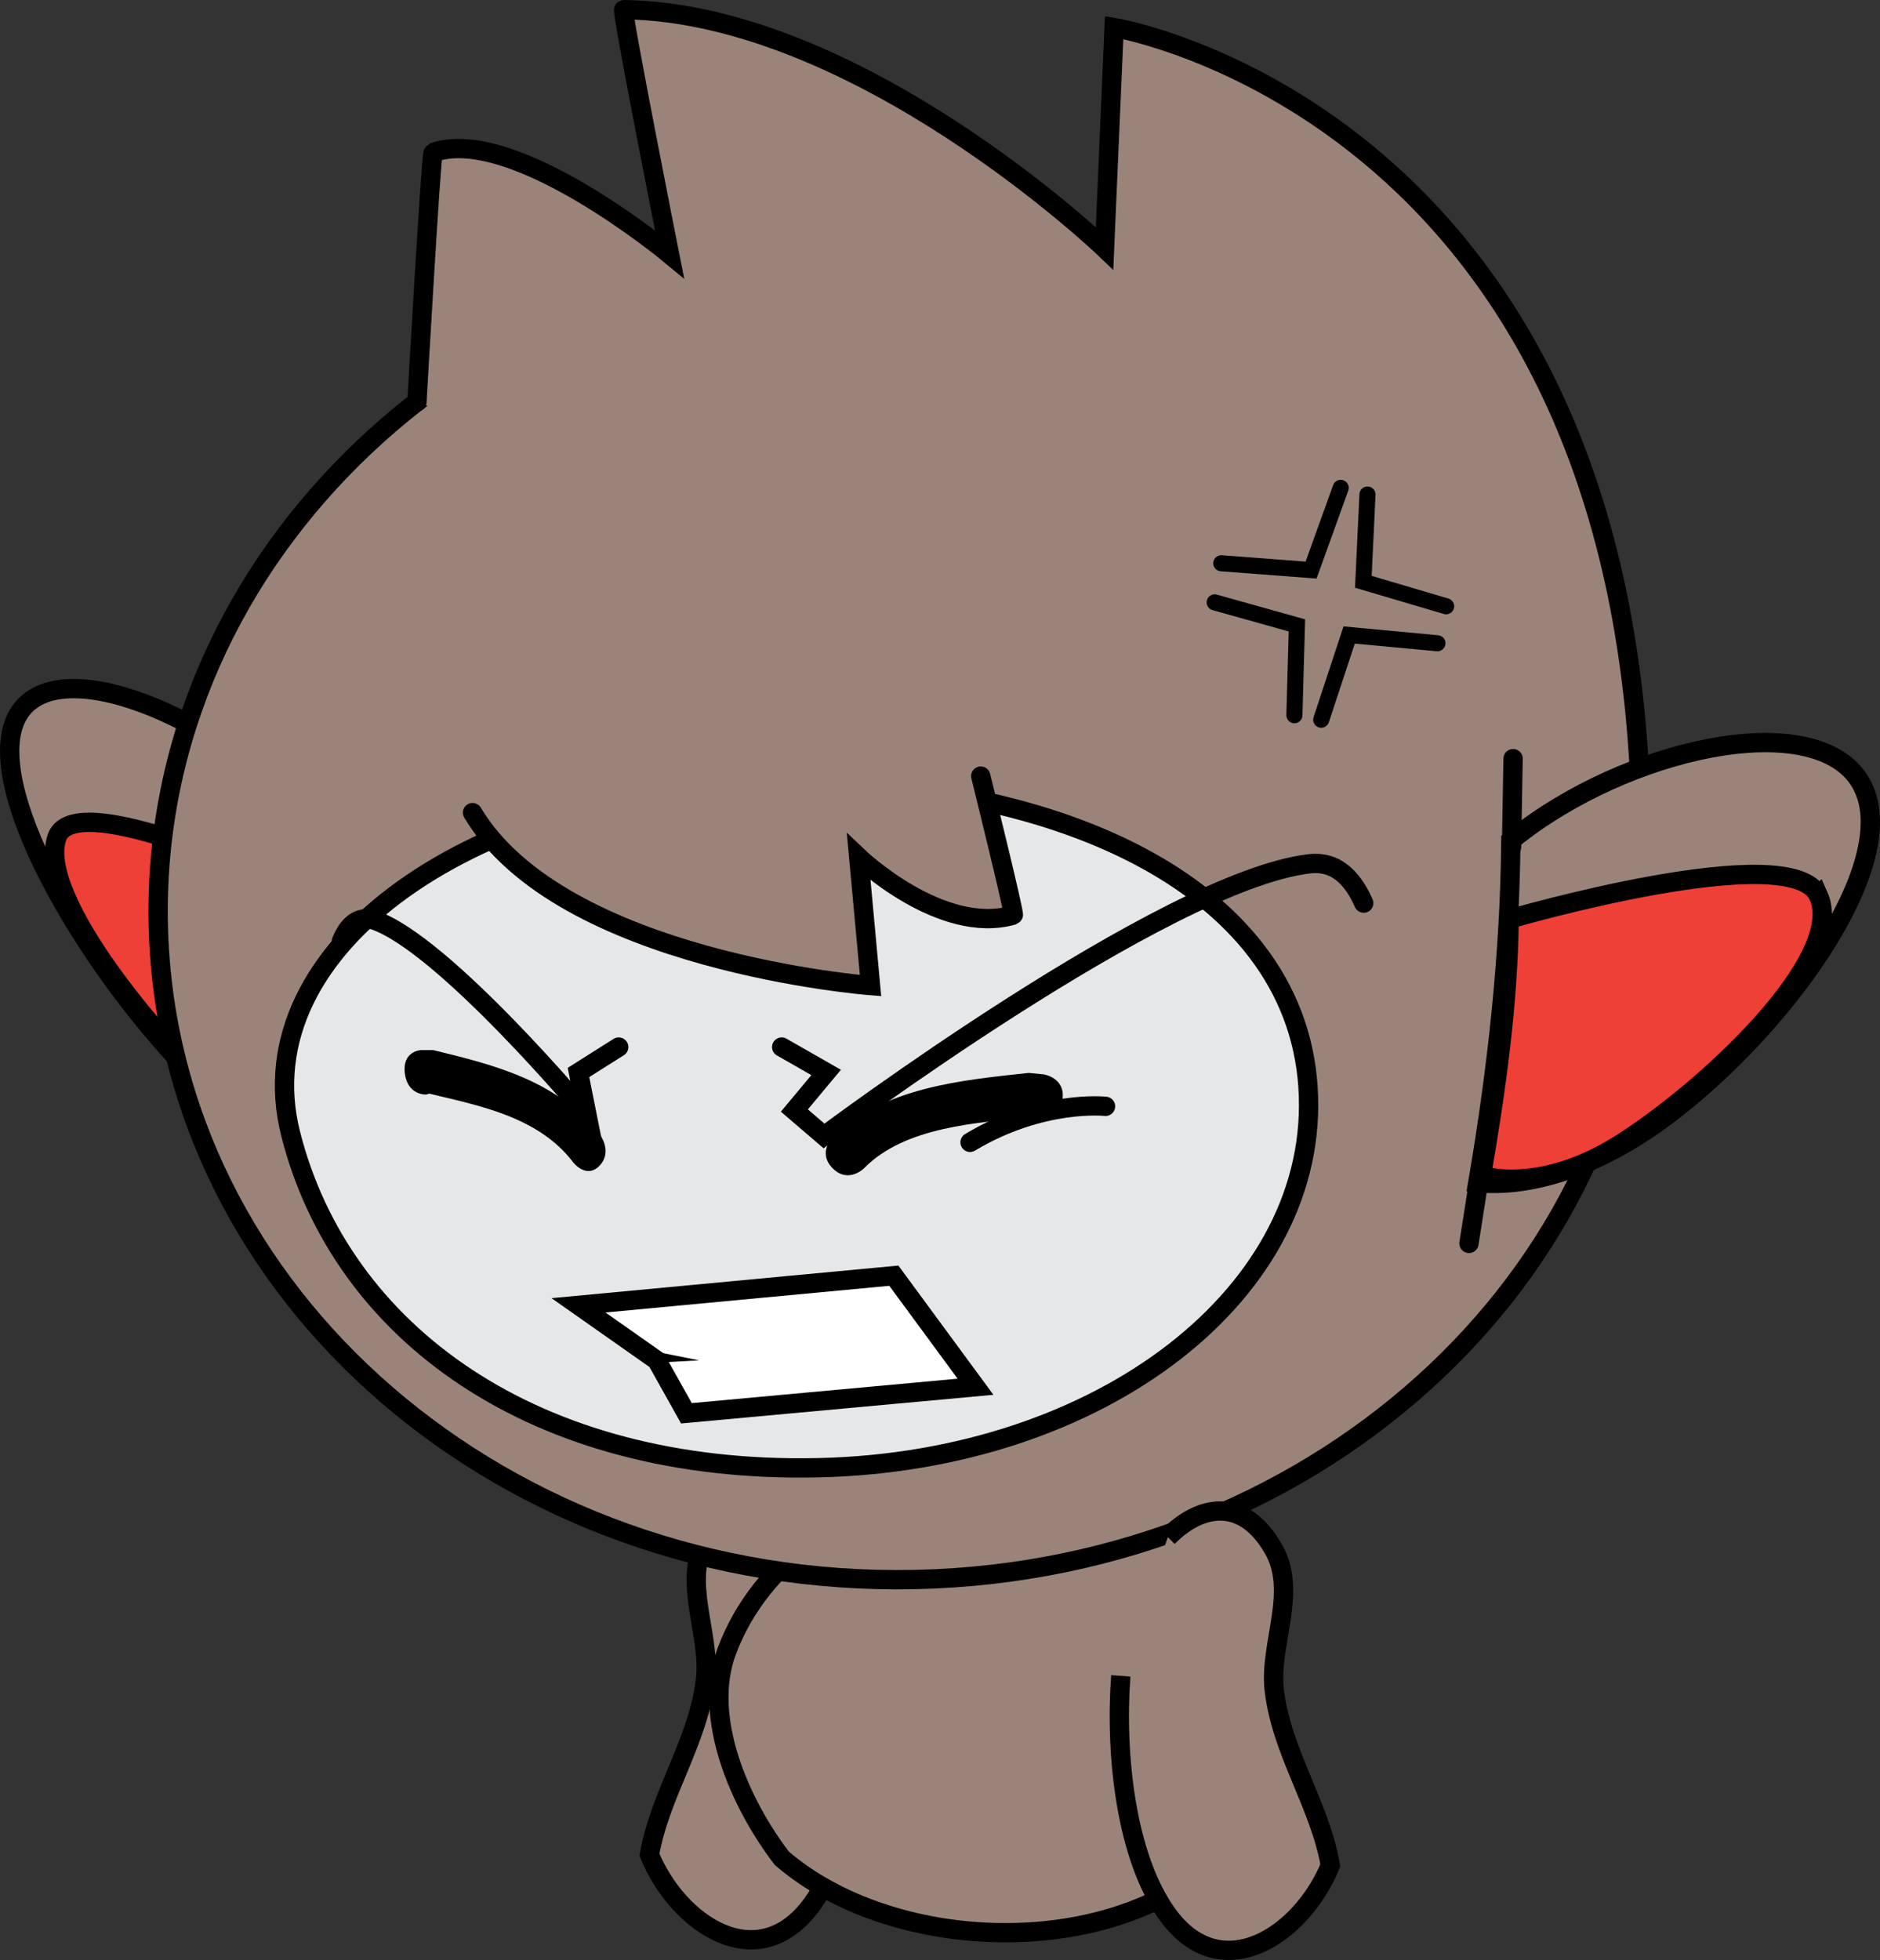 <svg version="1.1" xmlns="http://www.w3.org/2000/svg" xmlns:xlink="http://www.w3.org/1999/xlink" width="116.872" height="121.827" viewBox="0,0,116.872,121.827"><rect x="0" y="0" width="116.872" height="121.827" fill="#333333" stroke="none"/><g transform="translate(-189.32,-120.438)"><g stroke-miterlimit="10"><path d="M242.719,223.947c0.366,4.913 -0.324,11.27 -2.9,14.828c-3.361,4.643 -8.356,1.266 -10.126,-3.052c0.667,-3.8 3.031,-7.019 3.486,-10.889c0.333,-2.834 -1.488,-6.111 0.051,-8.778c1.922,-3.332 4.619,-2.712 6.566,-0.731" fill="#9a8479" stroke="#000000" stroke-width="1.2" stroke-linecap="butt"/><path d="M255.571,212.354c11.05,1.637 13.171,11.932 11.536,20.017c-0.776,1.38 -1.119,2.719 -2.381,3.852c-6.775,6.085 -20.008,5.587 -26.808,-0.286c-2.595,-3.396 -4.954,-8.716 -3.426,-12.845c2.076,-5.61 7.808,-9.598 14.376,-10.552c2.027,0 3.731,-0.039 5.477,0.134c0.478,-0.429 1.226,-0.32 1.226,-0.32z" fill="#9a8479" stroke="#000000" stroke-width="1.2" stroke-linecap="butt"/><path d="M208.26,170.76c0.255,0.254 0.506,0.51 0.752,0.77c0.352,7.145 1.331,14.416 2.649,21.599c-2.789,-0.1 -6.417,-1.981 -10.072,-5.61c-6.435,-6.389 -13.203,-17.575 -11.361,-22.203c1.842,-4.628 11.597,-0.945 18.032,5.444z" fill="#9a8479" stroke="#000000" stroke-width="1.2" stroke-linecap="butt"/><path d="M208.992,171.935l-0.314,-5.524" fill="none" stroke="#000000" stroke-width="1.2" stroke-linecap="round"/><path d="M212.289,196.992l-0.907,-5.284" fill="none" stroke="#000000" stroke-width="1.2" stroke-linecap="round"/><path d="M209.312,176.451c0.267,5.354 1.172,10.956 2.143,16.222c-2.031,0.261 -4.675,-0.722 -7.342,-3.022c-4.695,-4.049 -12.581,-13.46 -11.247,-17.178c1.247,-3.475 16.446,3.978 16.446,3.978z" fill="#ee4036" stroke="#000000" stroke-width="1.2" stroke-linecap="butt"/><path d="M199.16,177.947c-0.526,-23.011 19.698,-42.113 45.172,-42.664c25.474,-0.551 46.552,17.656 47.078,40.668c0.526,23.011 -19.698,42.113 -45.172,42.664c-25.474,0.551 -46.552,-17.656 -47.078,-40.668z" fill="#9a8479" stroke="#000000" stroke-width="1.2" stroke-linecap="butt"/><path d="M215.239,145.422c0,0 0.882,-15.458 1.009,-15.502c4.98,-1.748 14.694,6.316 14.694,6.316c0,0 -3.016,-15.2 -2.848,-15.198c14.592,0.191 29.892,14.834 29.892,14.834l0.595,-13.724c0,0 33.024,5.43 32.776,51.482" fill="#9a8479" stroke="#000000" stroke-width="1.2" stroke-linecap="round"/><path d="M236.85,169.018c17.677,-0.383 32.929,6.273 33.782,18.969c0.853,12.696 -12.786,23.298 -30.463,23.681c-17.677,0.383 -29.661,-8.42 -32.781,-20.756c-2.968,-11.734 11.786,-21.512 29.463,-21.894z" fill="#e6e7e8" stroke="#000000" stroke-width="1.2" stroke-linecap="butt"/><path d="M218.693,170.947c0,0 10.315,-3.883 15.65,-4.266c5.193,-0.373 15.946,1.998 15.946,1.998c0,0 2.131,8.611 2.025,8.641c-4.485,1.29 -9.61,-3.591 -9.61,-3.591l0.734,7.971c0,0 -19.219,-1.476 -24.744,-10.752z" fill="#9a8479" stroke="#000000" stroke-width="0" stroke-linecap="round"/><path d="M250.289,168.678c0,0 2.131,8.611 2.025,8.641c-4.485,1.29 -9.61,-3.591 -9.61,-3.591l0.734,7.971c0,0 -19.219,-1.476 -24.744,-10.752" fill="none" stroke="#000000" stroke-width="1.2" stroke-linecap="round"/><path d="M284.093,172.023c7.286,-5.417 18.629,-7.605 21.037,-2.676c2.408,4.929 -5.032,15.109 -12.317,20.526c-4.139,3.077 -8.331,4.404 -11.623,4.074c1.199,-7.005 1.993,-14.15 2.053,-21.266c0.277,-0.223 0.561,-0.442 0.85,-0.657z" fill="#9a8479" stroke="#000000" stroke-width="1.2" stroke-linecap="butt"/><path d="M283.286,173.088l0.096,-5.495" fill="none" stroke="#000000" stroke-width="1.2" stroke-linecap="round"/><path d="M280.64,197.724l0.808,-5.162" fill="none" stroke="#000000" stroke-width="1.2" stroke-linecap="round"/><path d="M302.371,176.119c1.762,3.937 -7.088,12.163 -12.434,15.501c-3.037,1.896 -6.112,2.474 -8.525,1.898c0.884,-5.135 1.674,-10.616 1.723,-15.948c0,0 17.589,-5.131 19.236,-1.451z" fill="#ee4036" stroke="#000000" stroke-width="1.2" stroke-linecap="butt"/><path d="M255.368,188.784c-0.204,1.36 -1.564,1.156 -1.564,1.156l-0.232,-0.08c-3.459,0.368 -7.985,0.582 -10.548,3.204c0,0 -0.979,0.966 -1.944,-0.013c-0.966,-0.979 0.013,-1.944 0.013,-1.944c3.209,-3.084 7.939,-3.525 12.187,-3.981l0.932,0.095c0,0 1.36,0.204 1.156,1.564z" fill="#000000" stroke="none" stroke-width="0.5" stroke-linecap="butt"/><path d="M215.468,185.71l0.79,0c3.603,0.888 7.615,1.81 10.337,5.221c0,0 0.83,1.065 0.011,1.946c-0.819,0.881 -1.649,-0.185 -1.649,-0.185c-2.174,-2.883 -6.013,-3.558 -8.947,-4.277l-0.197,0.056c0,0 -1.153,0.065 -1.326,-1.315c-0.173,-1.381 0.981,-1.446 0.981,-1.446z" fill="#000000" stroke="none" stroke-width="0.5" stroke-linecap="butt"/><path d="M274.098,176.572c-0.549,-1.228 -1.506,-2.659 -3.369,-2.444c-8.972,1.039 -30.184,16.917 -30.184,16.917l-1.842,-1.579l1.974,-2.368l-2.763,-1.579" fill="none" stroke="#000000" stroke-width="1.2" stroke-linecap="round"/><path d="M227.782,185.52l-2.5,1.579l0.526,2.632c0,0 -8.87,-10.593 -13.207,-12.094c-1.048,-0.363 -1.707,0.425 -2.056,1.305" fill="none" stroke="#000000" stroke-width="1.2" stroke-linecap="round"/><path d="M249.964,206.634l-17.972,1.649l-1.842,-3.289l-4.868,-3.421l19.605,-1.842z" fill="#ffffff" stroke="#000000" stroke-width="1.2" stroke-linecap="round"/><path d="M261.918,215.983c1.947,-1.981 4.645,-2.601 6.566,0.731c1.538,2.667 -0.283,5.944 0.051,8.778c0.455,3.87 2.819,7.089 3.486,10.889c-1.77,4.319 -6.766,7.695 -10.126,3.052c-2.575,-3.558 -3.266,-9.915 -2.9,-14.828" fill="#9a8479" stroke="#000000" stroke-width="1.2" stroke-linecap="butt"/><path d="M249.624,191.441c4.47,-2.678 8.421,-2.237 8.421,-2.237" fill="none" stroke="#000000" stroke-width="1.2" stroke-linecap="round"/><g fill="none" stroke="#000000" stroke-width="1" stroke-linecap="round"><path d="M272.665,150.763l-1.84,5.11l-5.582,-0.424"/><path d="M279.221,158.122l-5.148,-1.521l0.258,-5.425"/><path d="M271.454,165.173l1.738,-5.265l5.487,0.513"/><path d="M264.832,157.879l5.111,1.432l-0.155,5.58"/></g><path d="M229.492,204.336l3.289,0.658l-2.5,0.132" fill="#000000" stroke="#000000" stroke-width="0" stroke-linecap="round"/></g></g></svg>